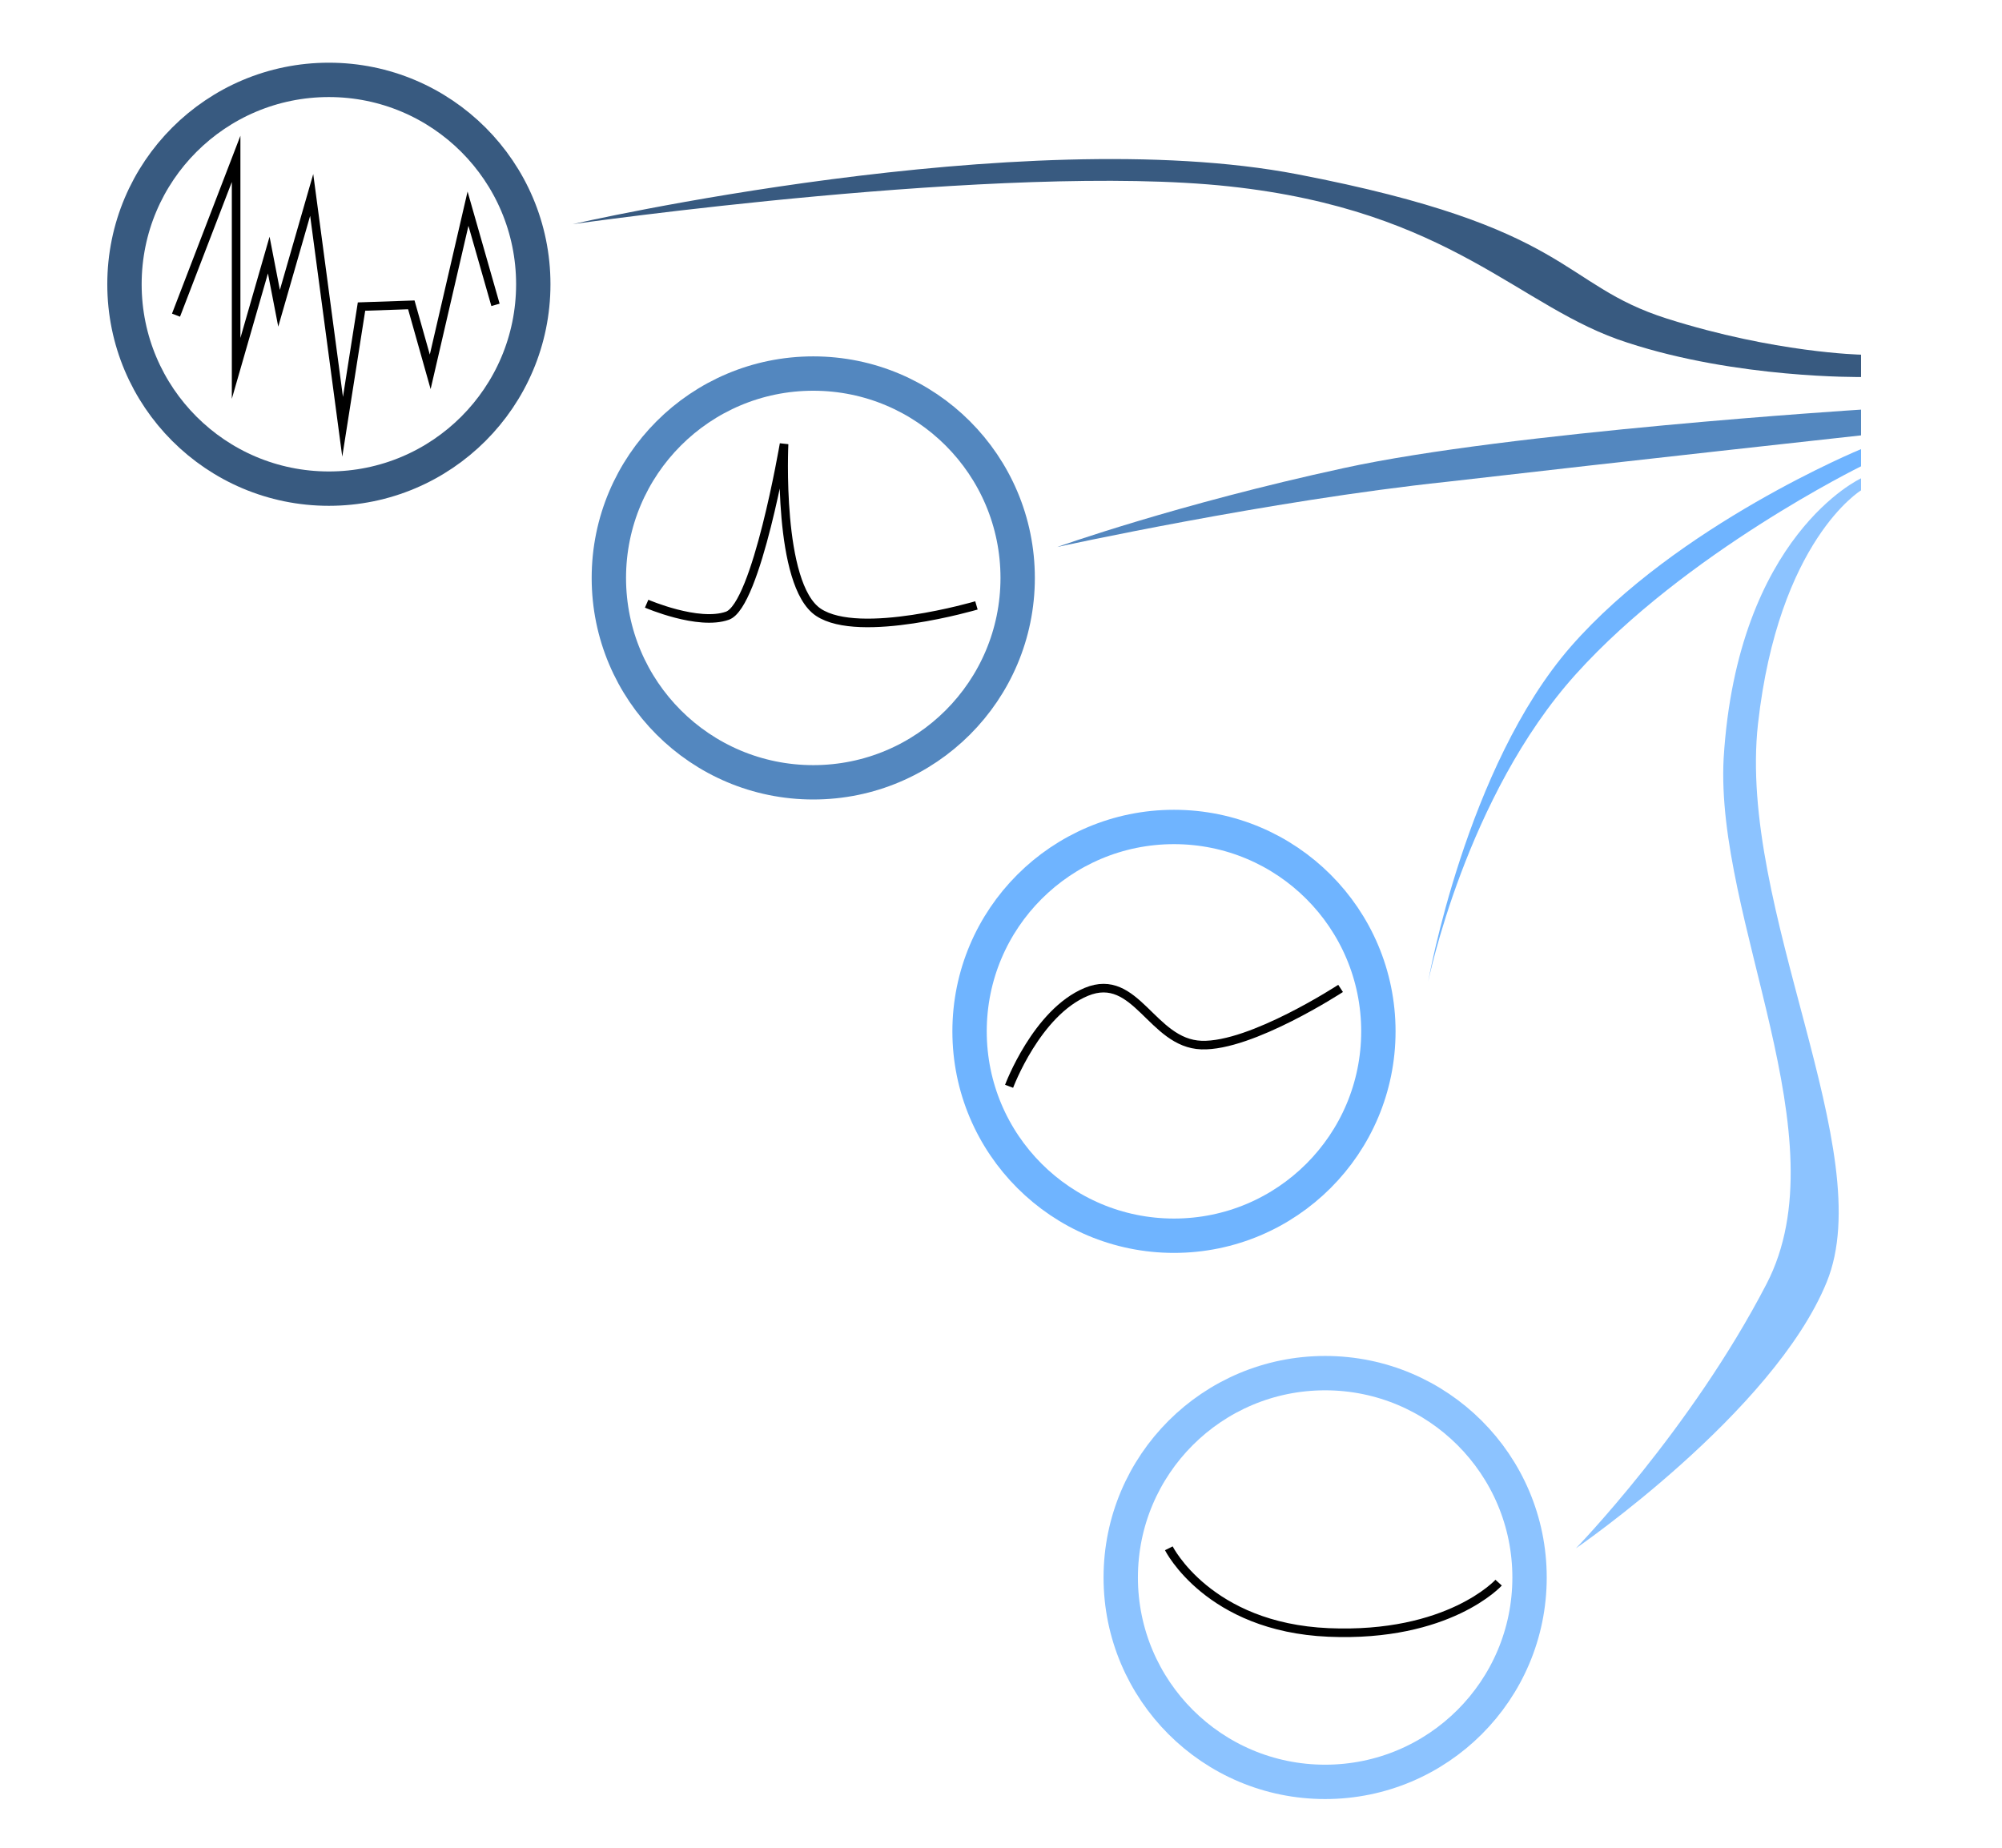 <svg width="104" height="96" xmlns="http://www.w3.org/2000/svg" xmlns:xlink="http://www.w3.org/1999/xlink" xml:space="preserve" overflow="hidden"><g transform="translate(-90 -170)"><g><g><g><path d="M118.231 74.686C118.231 80.551 113.477 85.305 107.612 85.305 101.748 85.305 96.994 80.551 96.994 74.686 96.994 68.822 101.748 64.068 107.612 64.068 113.477 64.068 118.231 68.822 118.231 74.686Z" stroke="#385A80" stroke-width="1.785" stroke-linecap="butt" stroke-linejoin="miter" stroke-miterlimit="10" stroke-opacity="1" fill="none" fill-rule="nonzero" transform="matrix(1 0 0 1 -0.528 110.082)"/><path d="M143.394 89.945C143.394 95.809 138.64 100.563 132.775 100.563 126.911 100.563 122.157 95.809 122.157 89.945 122.157 84.08 126.911 79.326 132.775 79.326 138.64 79.326 143.394 84.08 143.394 89.945Z" stroke="#5387BF" stroke-width="1.785" stroke-linecap="butt" stroke-linejoin="miter" stroke-miterlimit="10" stroke-opacity="1" fill="none" fill-rule="nonzero" transform="matrix(1 0 0 1 -0.528 110.082)"/><path d="M162.132 113.502C162.132 119.366 157.378 124.12 151.514 124.12 145.65 124.12 140.895 119.366 140.895 113.502 140.895 107.637 145.65 102.883 151.514 102.883 157.378 102.883 162.132 107.637 162.132 113.502Z" stroke="#6FB4FF" stroke-width="1.785" stroke-linecap="butt" stroke-linejoin="miter" stroke-miterlimit="10" stroke-opacity="1" fill="none" fill-rule="nonzero" transform="matrix(1 0 0 1 -0.528 110.082)"/><path d="M169.985 141.877C169.985 147.741 165.231 152.495 159.366 152.495 153.502 152.495 148.748 147.741 148.748 141.877 148.748 136.013 153.502 131.259 159.366 131.259 165.231 131.259 169.985 136.013 169.985 141.877Z" stroke="#8CC3FF" stroke-width="1.785" stroke-linecap="butt" stroke-linejoin="miter" stroke-miterlimit="10" stroke-opacity="1" fill="none" fill-rule="nonzero" transform="matrix(1 0 0 1 -0.528 110.082)"/><path d="M99.671 76.292 102.794 68.172 102.794 79.058 104.489 73.169 105.025 75.935 106.72 70.046 108.326 82.092 109.308 75.846 111.895 75.757 112.877 79.237 114.84 70.76 116.268 75.757" stroke="#000000" stroke-width="0.446" stroke-linecap="butt" stroke-linejoin="miter" stroke-miterlimit="10" stroke-opacity="1" fill="none" fill-rule="nonzero" transform="matrix(1 0 0 1 -0.528 110.082)"/><path d="M124.12 91.283C124.12 91.283 126.797 92.443 128.314 91.908 129.831 91.372 131.259 82.985 131.259 82.985 131.259 82.985 130.902 90.302 133.043 91.729 135.185 93.157 141.252 91.372 141.252 91.372" stroke="#000000" stroke-width="0.446" stroke-linecap="butt" stroke-linejoin="miter" stroke-miterlimit="10" stroke-opacity="1" fill="none" fill-rule="nonzero" transform="matrix(1 0 0 1 -0.528 110.082)"/><path d="M142.948 116.357C142.948 116.357 144.375 112.52 146.963 111.449 149.551 110.379 150.354 114.126 152.942 114.215 155.529 114.305 160.169 111.271 160.169 111.271" stroke="#000000" stroke-width="0.446" stroke-linecap="butt" stroke-linejoin="miter" stroke-miterlimit="10" stroke-opacity="1" fill="none" fill-rule="nonzero" transform="matrix(1 0 0 1 -0.528 110.082)"/><path d="M151.246 140.36C151.246 140.36 153.299 144.465 159.545 144.732 165.791 145 168.379 142.145 168.379 142.145" stroke="#000000" stroke-width="0.446" stroke-linecap="butt" stroke-linejoin="miter" stroke-miterlimit="10" stroke-opacity="1" fill="none" fill-rule="nonzero" transform="matrix(1 0 0 1 -0.528 110.082)"/><path d="M172.394 140.36C172.394 140.36 182.656 133.311 185.422 126.529 188.188 119.748 180.782 107.166 181.852 97.529 182.923 87.982 187.206 85.394 187.206 85.394L187.206 84.769C187.206 84.769 180.782 87.714 180.068 99.314 179.622 107.702 186.225 119.034 182.299 126.619 178.372 134.203 172.394 140.36 172.394 140.36Z" fill="#8CC3FF" fill-rule="nonzero" fill-opacity="1" transform="matrix(1 0 0 1 -0.528 110.082)"/><path d="M164.72 110.914C164.72 110.914 166.683 101.277 172.394 94.942 178.105 88.606 187.206 84.145 187.206 84.145L187.206 83.252C187.206 83.252 177.659 87.178 172.126 93.514 166.683 99.76 164.72 110.914 164.72 110.914Z" fill="#6FB4FF" fill-rule="nonzero" fill-opacity="1" transform="matrix(1 0 0 1 -0.528 110.082)"/><path d="M145.446 88.338C145.446 88.338 156.422 85.929 165.702 84.948 174.982 83.877 187.206 82.538 187.206 82.538L187.206 81.2C187.206 81.2 168.914 82.36 160.348 84.234 151.692 86.108 145.446 88.338 145.446 88.338Z" fill="#5387BF" fill-rule="nonzero" fill-opacity="1" transform="matrix(1 0 0 1 -0.528 110.082)"/><path d="M120.283 71.563C120.283 71.563 143.572 66.209 157.939 68.975 172.305 71.742 171.502 74.686 177.123 76.471 182.745 78.255 187.206 78.345 187.206 78.345L187.206 79.505C187.206 79.505 180.782 79.594 175.071 77.72 169.449 75.935 165.969 70.849 154.369 69.6 142.769 68.351 120.283 71.563 120.283 71.563Z" fill="#385A80" fill-rule="nonzero" fill-opacity="1" transform="matrix(1 0 0 1 -0.528 110.082)"/></g></g></g></g></svg>